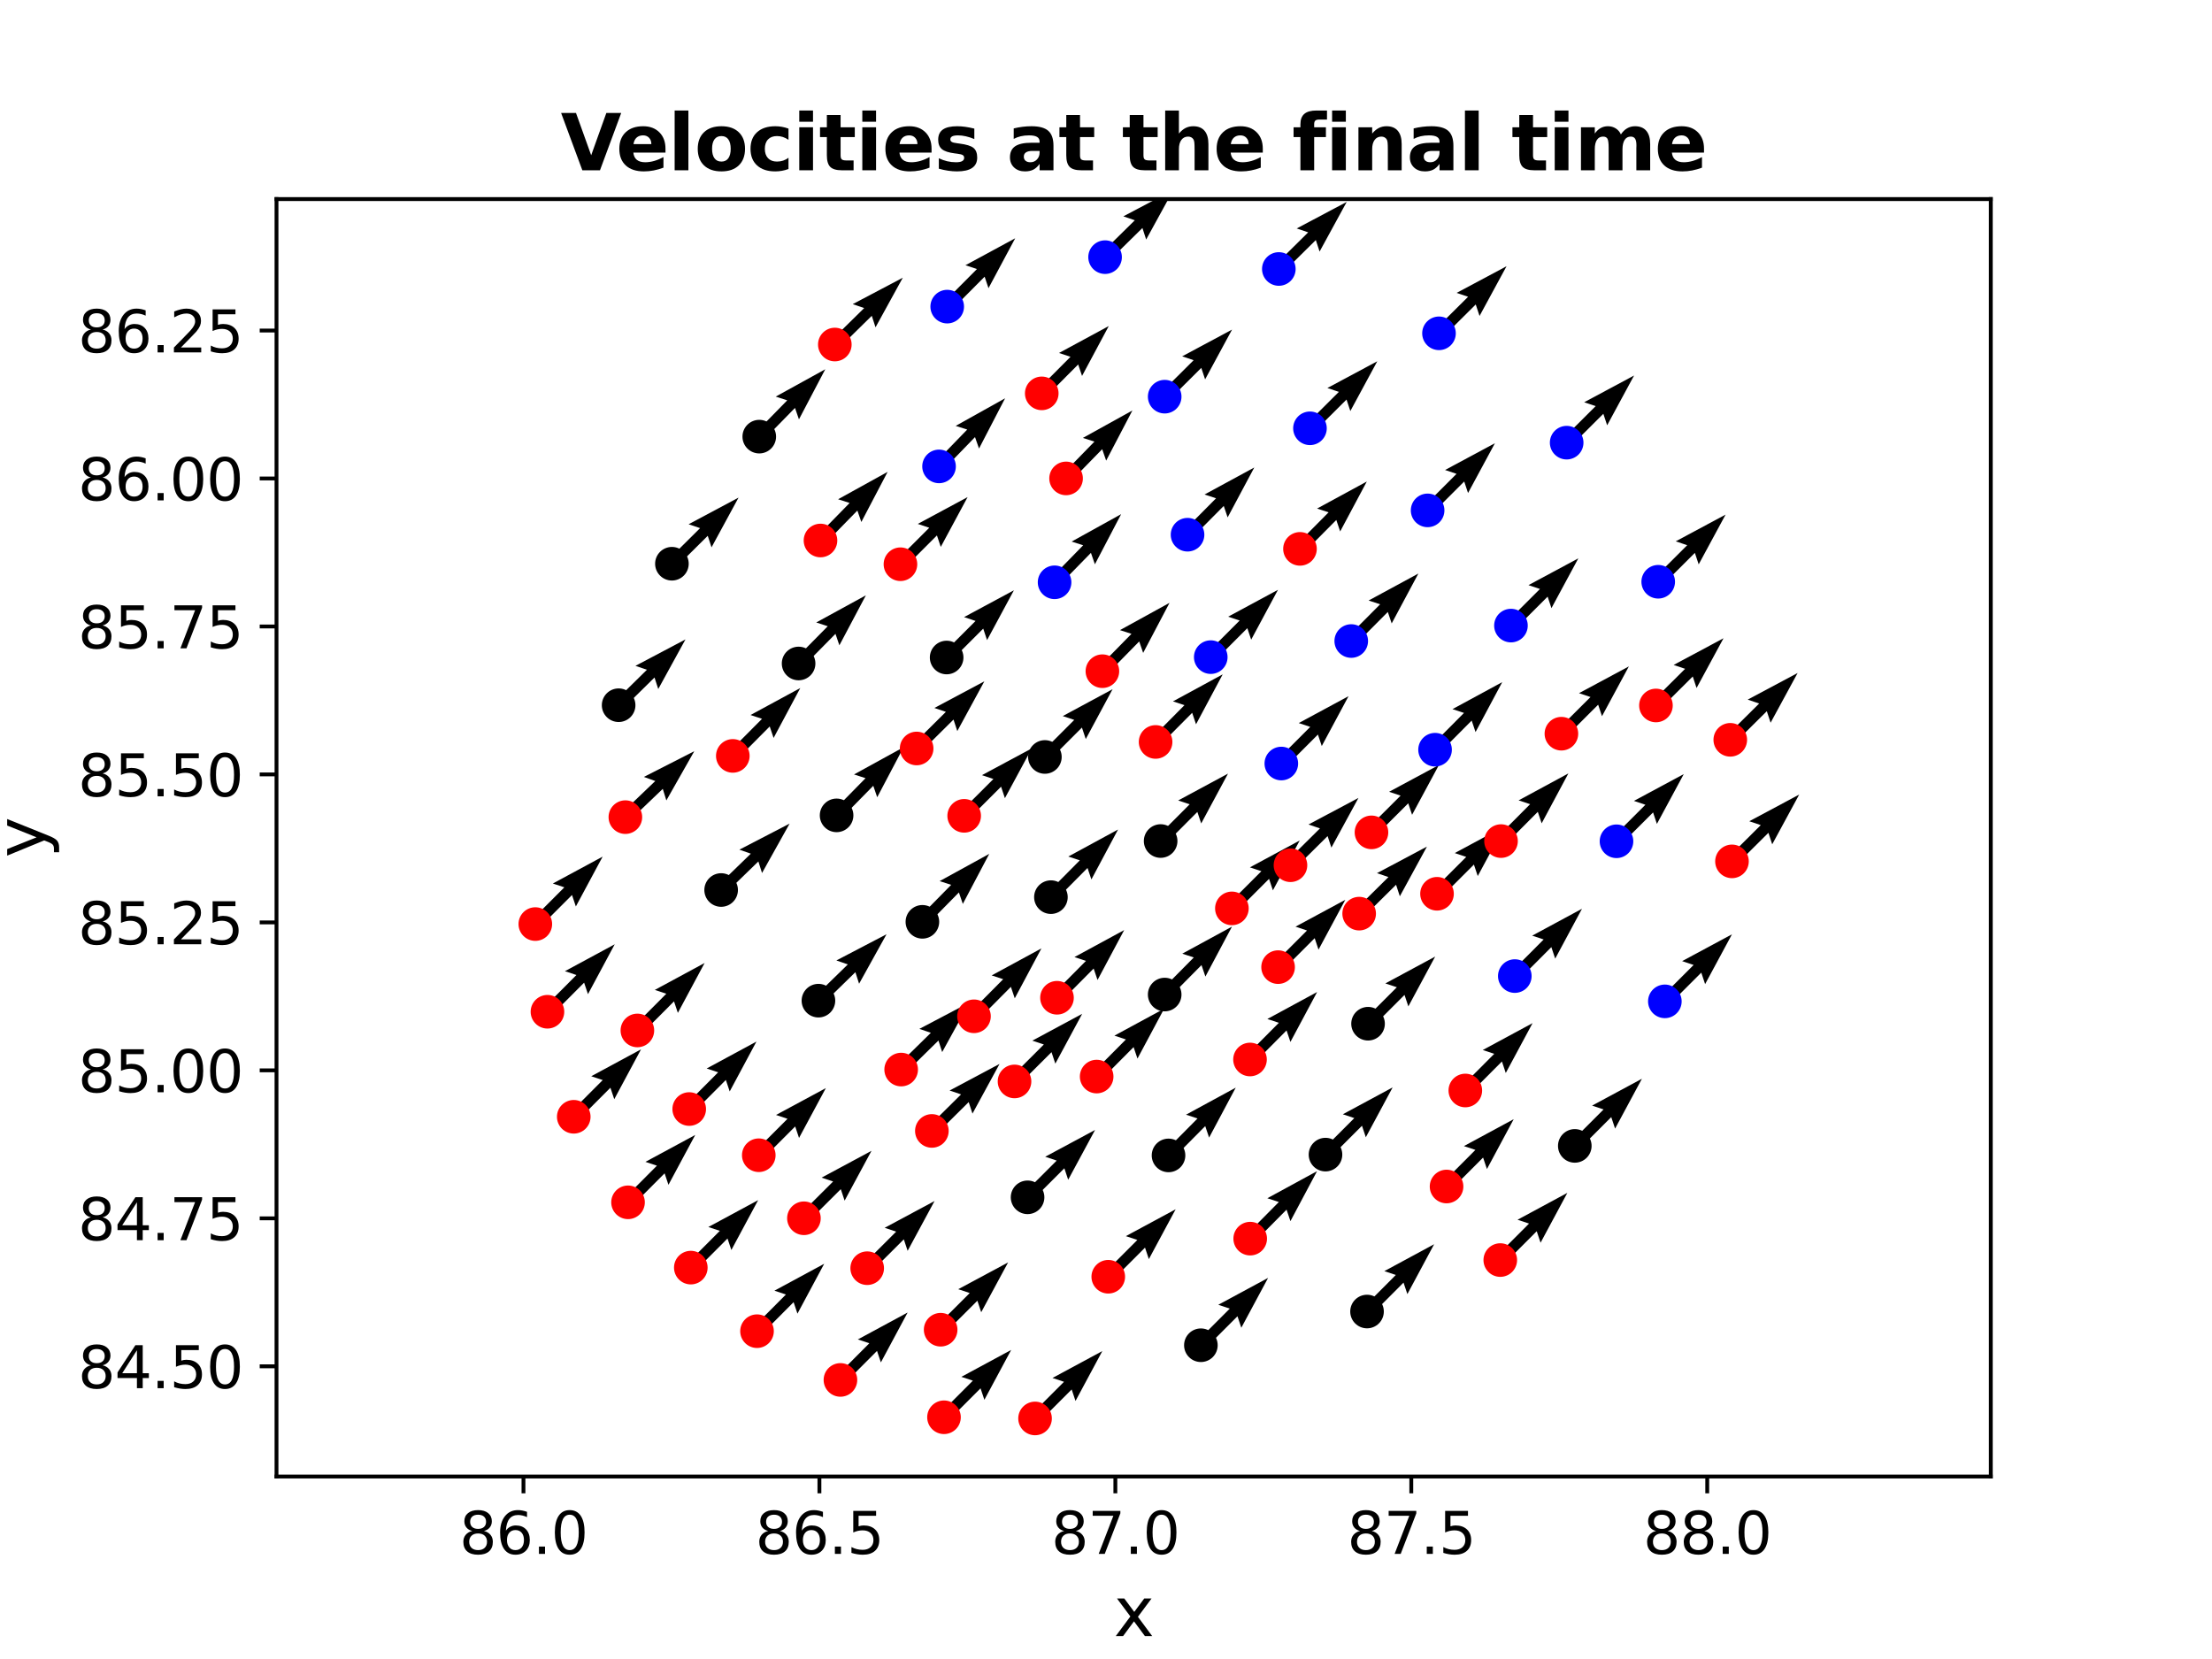 <?xml version="1.0" encoding="utf-8" standalone="no"?>
<!DOCTYPE svg PUBLIC "-//W3C//DTD SVG 1.1//EN"
  "http://www.w3.org/Graphics/SVG/1.1/DTD/svg11.dtd">
<svg xmlns:xlink="http://www.w3.org/1999/xlink" width="460.8pt" height="345.6pt" viewBox="0 0 460.8 345.6" xmlns="http://www.w3.org/2000/svg" version="1.1">
 <defs>
  <style type="text/css">*{stroke-linejoin: round; stroke-linecap: butt}</style>
 </defs>
 <g id="figure_1">
  <g id="patch_1">
   <path d="M 0 345.6 
L 460.8 345.6 
L 460.8 0 
L 0 0 
z
" style="fill: #ffffff"/>
  </g>
  <g id="axes_1">
   <g id="patch_2">
    <path d="M 57.6 307.584 
L 414.72 307.584 
L 414.72 41.472 
L 57.6 41.472 
z
" style="fill: #ffffff"/>
   </g>
   <g id="Quiver_1">
    <path d="M 218.881 120.516 
L 225.645 113.59 
L 223.24 112.82 
L 233.555 107.107 
L 228.088 117.554 
L 227.261 115.168 
L 220.497 122.094 
L 218.881 120.516 
" clip-path="url(#p1261e268d5)"/>
    <path d="M 265.609 55.231 
L 272.522 48.402 
L 270.131 47.589 
L 280.546 42.062 
L 274.894 52.409 
L 274.11 50.008 
L 267.197 56.838 
L 265.609 55.231 
" clip-path="url(#p1261e268d5)"/>
    <path d="M 298.973 68.635 
L 305.834 61.822 
L 303.441 61.015 
L 313.841 55.461 
L 308.215 65.823 
L 307.425 63.424 
L 300.565 70.237 
L 298.973 68.635 
" clip-path="url(#p1261e268d5)"/>
    <path d="M 314.763 202.536 
L 321.576 195.71 
L 319.18 194.913 
L 329.556 189.314 
L 323.976 199.7 
L 323.175 197.305 
L 316.362 204.131 
L 314.763 202.536 
" clip-path="url(#p1261e268d5)"/>
    <path d="M 280.689 132.743 
L 287.506 125.888 
L 285.109 125.096 
L 295.475 119.478 
L 289.913 129.874 
L 289.108 127.481 
L 282.29 134.335 
L 280.689 132.743 
" clip-path="url(#p1261e268d5)"/>
    <path d="M 241.83 81.833 
L 248.658 75.035 
L 246.265 74.231 
L 256.658 68.664 
L 251.045 79.033 
L 250.252 76.635 
L 243.423 83.434 
L 241.83 81.833 
" clip-path="url(#p1261e268d5)"/>
    <path d="M 335.948 174.456 
L 342.77 167.643 
L 340.375 166.843 
L 350.759 161.259 
L 345.163 171.637 
L 344.366 169.241 
L 337.544 176.054 
L 335.948 174.456 
" clip-path="url(#p1261e268d5)"/>
    <path d="M 194.809 96.374 
L 201.491 89.483 
L 199.083 88.722 
L 209.377 82.973 
L 203.948 93.439 
L 203.112 91.056 
L 196.431 97.946 
L 194.809 96.374 
" clip-path="url(#p1261e268d5)"/>
    <path d="M 344.639 120.39 
L 351.479 113.574 
L 349.084 112.771 
L 359.475 107.199 
L 353.867 117.571 
L 353.073 115.174 
L 346.233 121.99 
L 344.639 120.39 
" clip-path="url(#p1261e268d5)"/>
    <path d="M 346.021 207.802 
L 352.814 201.017 
L 350.418 200.217 
L 360.802 194.632 
L 355.207 205.011 
L 354.41 202.615 
L 347.618 209.4 
L 346.021 207.802 
" clip-path="url(#p1261e268d5)"/>
    <path d="M 296.601 105.523 
L 303.428 98.709 
L 301.033 97.908 
L 311.42 92.328 
L 305.82 102.704 
L 305.024 100.307 
L 298.197 107.121 
L 296.601 105.523 
" clip-path="url(#p1261e268d5)"/>
    <path d="M 251.424 136.094 
L 258.244 129.264 
L 255.847 128.467 
L 266.224 122.869 
L 260.642 133.254 
L 259.842 130.859 
L 253.022 137.69 
L 251.424 136.094 
" clip-path="url(#p1261e268d5)"/>
    <path d="M 313.961 129.522 
L 320.804 122.693 
L 318.409 121.892 
L 328.795 116.313 
L 323.195 126.688 
L 322.399 124.292 
L 315.556 131.121 
L 313.961 129.522 
" clip-path="url(#p1261e268d5)"/>
    <path d="M 229.417 52.763 
L 236.404 45.886 
L 234.015 45.068 
L 244.441 39.562 
L 238.768 49.898 
L 237.989 47.496 
L 231.001 54.373 
L 229.417 52.763 
" clip-path="url(#p1261e268d5)"/>
    <path d="M 266.123 158.261 
L 272.947 151.422 
L 270.551 150.626 
L 280.926 145.026 
L 275.347 155.413 
L 274.546 153.018 
L 267.722 159.856 
L 266.123 158.261 
" clip-path="url(#p1261e268d5)"/>
    <path d="M 272.092 88.425 
L 278.913 81.632 
L 276.519 80.829 
L 286.912 75.261 
L 281.3 85.63 
L 280.507 83.233 
L 273.686 90.025 
L 272.092 88.425 
" clip-path="url(#p1261e268d5)"/>
    <path d="M 246.584 110.595 
L 253.328 103.803 
L 250.93 103.013 
L 261.291 97.386 
L 255.738 107.787 
L 254.931 105.395 
L 248.187 112.186 
L 246.584 110.595 
" clip-path="url(#p1261e268d5)"/>
    <path d="M 196.521 63.078 
L 203.516 56.046 
L 201.118 55.254 
L 211.485 49.637 
L 205.922 60.033 
L 205.117 57.639 
L 198.122 64.671 
L 196.521 63.078 
" clip-path="url(#p1261e268d5)"/>
    <path d="M 298.149 155.382 
L 304.976 148.514 
L 302.578 147.723 
L 312.942 142.102 
L 307.383 152.5 
L 306.577 150.107 
L 299.75 156.974 
L 298.149 155.382 
" clip-path="url(#p1261e268d5)"/>
    <path d="M 325.568 91.415 
L 332.411 84.598 
L 330.017 83.795 
L 340.409 78.226 
L 334.799 88.596 
L 334.005 86.199 
L 327.162 93.015 
L 325.568 91.415 
" clip-path="url(#p1261e268d5)"/>
    <path d="M 255.826 188.435 
L 262.771 181.484 
L 260.375 180.686 
L 270.754 175.092 
L 265.169 185.475 
L 264.369 183.08 
L 257.424 190.032 
L 255.826 188.435 
" clip-path="url(#p1261e268d5)"/>
    <path d="M 174.278 286.668 
L 181.1 279.824 
L 178.703 279.029 
L 189.075 273.422 
L 183.502 283.812 
L 182.699 281.418 
L 175.878 288.262 
L 174.278 286.668 
" clip-path="url(#p1261e268d5)"/>
    <path d="M 311.891 174.417 
L 318.752 167.524 
L 316.354 166.731 
L 326.722 161.117 
L 321.157 171.511 
L 320.353 169.117 
L 313.491 176.011 
L 311.891 174.417 
" clip-path="url(#p1261e268d5)"/>
    <path d="M 344.167 146.163 
L 351.04 139.326 
L 348.647 138.521 
L 359.042 132.958 
L 353.425 143.325 
L 352.633 140.927 
L 345.76 147.764 
L 344.167 146.163 
" clip-path="url(#p1261e268d5)"/>
    <path d="M 113.244 209.969 
L 120.083 203.112 
L 117.686 202.316 
L 128.059 196.712 
L 122.484 207.101 
L 121.682 204.706 
L 114.843 211.564 
L 113.244 209.969 
" clip-path="url(#p1261e268d5)"/>
    <path d="M 186.937 222.004 
L 193.913 215.153 
L 191.525 214.333 
L 201.956 208.836 
L 196.273 219.167 
L 195.496 216.764 
L 188.52 223.616 
L 186.937 222.004 
" clip-path="url(#p1261e268d5)"/>
    <path d="M 195.852 294.446 
L 202.665 287.616 
L 200.268 286.821 
L 210.643 281.218 
L 205.065 291.606 
L 204.264 289.212 
L 197.451 296.041 
L 195.852 294.446 
" clip-path="url(#p1261e268d5)"/>
    <path d="M 282.344 189.524 
L 289.238 182.706 
L 286.847 181.894 
L 297.258 176.361 
L 291.612 186.712 
L 290.826 184.312 
L 283.932 191.13 
L 282.344 189.524 
" clip-path="url(#p1261e268d5)"/>
    <path d="M 270.008 113.544 
L 276.772 106.729 
L 274.373 105.939 
L 284.733 100.31 
L 279.182 110.712 
L 278.375 108.32 
L 271.612 115.135 
L 270.008 113.544 
" clip-path="url(#p1261e268d5)"/>
    <path d="M 259.6 219.917 
L 266.411 213.067 
L 264.013 212.275 
L 274.378 206.656 
L 268.818 217.053 
L 268.012 214.659 
L 261.201 221.51 
L 259.6 219.917 
" clip-path="url(#p1261e268d5)"/>
    <path d="M 173.118 70.966 
L 180.026 64.176 
L 177.637 63.357 
L 188.066 57.857 
L 182.387 68.19 
L 181.609 65.787 
L 174.701 72.577 
L 173.118 70.966 
" clip-path="url(#p1261e268d5)"/>
    <path d="M 131.978 213.863 
L 138.809 207.01 
L 136.412 206.216 
L 146.783 200.609 
L 141.211 210.999 
L 140.408 208.605 
L 133.578 215.458 
L 131.978 213.863 
" clip-path="url(#p1261e268d5)"/>
    <path d="M 157.268 239.858 
L 164.055 233.065 
L 161.659 232.267 
L 172.037 226.672 
L 166.453 237.056 
L 165.653 234.661 
L 158.866 241.455 
L 157.268 239.858 
" clip-path="url(#p1261e268d5)"/>
    <path d="M 193.331 234.791 
L 200.208 227.982 
L 197.817 227.171 
L 208.225 221.633 
L 202.584 231.986 
L 201.797 229.586 
L 194.92 236.396 
L 193.331 234.791 
" clip-path="url(#p1261e268d5)"/>
    <path d="M 129.496 169.408 
L 136.508 162.699 
L 134.13 161.848 
L 144.632 156.489 
L 138.814 166.744 
L 138.069 164.331 
L 131.057 171.04 
L 129.496 169.408 
" clip-path="url(#p1261e268d5)"/>
    <path d="M 216.215 81.149 
L 223.005 74.327 
L 220.608 73.534 
L 230.976 67.921 
L 225.41 78.315 
L 224.606 75.921 
L 217.816 82.742 
L 216.215 81.149 
" clip-path="url(#p1261e268d5)"/>
    <path d="M 265.451 200.673 
L 272.273 193.839 
L 269.877 193.042 
L 280.253 187.444 
L 274.672 197.83 
L 273.872 195.435 
L 267.049 202.269 
L 265.451 200.673 
" clip-path="url(#p1261e268d5)"/>
    <path d="M 268.034 179.442 
L 274.975 172.569 
L 272.583 171.758 
L 282.992 166.219 
L 277.351 176.573 
L 276.564 174.173 
L 269.623 181.047 
L 268.034 179.442 
" clip-path="url(#p1261e268d5)"/>
    <path d="M 110.718 191.703 
L 117.561 184.848 
L 115.164 184.051 
L 125.54 178.452 
L 119.96 188.838 
L 119.159 186.443 
L 112.316 193.299 
L 110.718 191.703 
" clip-path="url(#p1261e268d5)"/>
    <path d="M 142.776 230.236 
L 149.608 223.38 
L 147.211 222.585 
L 157.582 216.977 
L 152.011 227.368 
L 151.208 224.974 
L 144.376 231.83 
L 142.776 230.236 
" clip-path="url(#p1261e268d5)"/>
    <path d="M 324.472 152.044 
L 331.331 145.201 
L 328.936 144.4 
L 339.324 138.822 
L 333.722 149.196 
L 332.926 146.8 
L 326.067 153.643 
L 324.472 152.044 
" clip-path="url(#p1261e268d5)"/>
    <path d="M 210.545 224.484 
L 217.451 217.584 
L 215.056 216.785 
L 225.439 211.199 
L 219.845 221.578 
L 219.048 219.182 
L 212.141 226.082 
L 210.545 224.484 
" clip-path="url(#p1261e268d5)"/>
    <path d="M 195.156 276.206 
L 202.013 269.364 
L 199.618 268.563 
L 210.005 262.985 
L 204.404 273.36 
L 203.608 270.963 
L 196.751 277.805 
L 195.156 276.206 
" clip-path="url(#p1261e268d5)"/>
    <path d="M 179.856 263.389 
L 186.687 256.575 
L 184.292 255.773 
L 194.681 250.197 
L 189.077 260.571 
L 188.282 258.174 
L 181.451 264.988 
L 179.856 263.389 
" clip-path="url(#p1261e268d5)"/>
    <path d="M 170.116 111.808 
L 176.993 104.775 
L 174.589 104.004 
L 184.907 98.298 
L 179.433 108.741 
L 178.608 106.355 
L 171.731 113.387 
L 170.116 111.808 
" clip-path="url(#p1261e268d5)"/>
    <path d="M 304.453 226.372 
L 311.28 219.534 
L 308.884 218.737 
L 319.26 213.139 
L 313.679 223.524 
L 312.879 221.129 
L 306.052 227.968 
L 304.453 226.372 
" clip-path="url(#p1261e268d5)"/>
    <path d="M 143.109 263.269 
L 149.955 256.408 
L 147.559 255.612 
L 157.934 250.011 
L 152.355 260.398 
L 151.554 258.004 
L 144.707 264.864 
L 143.109 263.269 
" clip-path="url(#p1261e268d5)"/>
    <path d="M 118.725 231.849 
L 125.56 224.996 
L 123.164 224.2 
L 133.538 218.597 
L 127.961 228.985 
L 127.159 226.591 
L 120.324 233.444 
L 118.725 231.849 
" clip-path="url(#p1261e268d5)"/>
    <path d="M 311.736 261.696 
L 318.528 254.891 
L 316.132 254.095 
L 326.507 248.495 
L 320.928 258.881 
L 320.127 256.486 
L 313.335 263.292 
L 311.736 261.696 
" clip-path="url(#p1261e268d5)"/>
    <path d="M 219.389 207.056 
L 226.225 200.169 
L 223.827 199.379 
L 234.187 193.751 
L 228.636 204.153 
L 227.828 201.76 
L 220.992 208.647 
L 219.389 207.056 
" clip-path="url(#p1261e268d5)"/>
    <path d="M 156.901 276.514 
L 163.722 269.668 
L 161.325 268.874 
L 171.696 263.266 
L 166.125 273.657 
L 165.322 271.263 
L 158.501 278.108 
L 156.901 276.514 
" clip-path="url(#p1261e268d5)"/>
    <path d="M 360.007 178.639 
L 366.8 171.886 
L 364.407 171.08 
L 374.805 165.521 
L 369.184 175.886 
L 368.393 173.488 
L 361.599 180.241 
L 360.007 178.639 
" clip-path="url(#p1261e268d5)"/>
    <path d="M 151.857 156.672 
L 158.746 149.742 
L 156.348 148.95 
L 166.712 143.33 
L 161.154 153.727 
L 160.348 151.334 
L 153.459 158.264 
L 151.857 156.672 
" clip-path="url(#p1261e268d5)"/>
    <path d="M 300.546 246.374 
L 307.354 239.546 
L 304.958 238.751 
L 315.331 233.146 
L 309.756 243.535 
L 308.954 241.141 
L 302.145 247.969 
L 300.546 246.374 
" clip-path="url(#p1261e268d5)"/>
    <path d="M 214.822 294.69 
L 221.65 287.852 
L 219.254 287.055 
L 229.631 281.458 
L 224.049 291.843 
L 223.248 289.448 
L 216.42 296.286 
L 214.822 294.69 
" clip-path="url(#p1261e268d5)"/>
    <path d="M 359.652 153.315 
L 366.468 146.553 
L 364.075 145.745 
L 374.478 140.196 
L 368.848 150.555 
L 368.059 148.156 
L 361.243 154.919 
L 359.652 153.315 
" clip-path="url(#p1261e268d5)"/>
    <path d="M 202.099 210.917 
L 208.983 203.985 
L 206.585 203.195 
L 216.947 197.569 
L 211.393 207.969 
L 210.586 205.577 
L 203.702 212.509 
L 202.099 210.917 
" clip-path="url(#p1261e268d5)"/>
    <path d="M 239.931 153.764 
L 246.746 146.899 
L 244.348 146.109 
L 254.709 140.482 
L 249.156 150.883 
L 248.349 148.491 
L 241.534 155.355 
L 239.931 153.764 
" clip-path="url(#p1261e268d5)"/>
    <path d="M 259.637 257.236 
L 266.407 250.402 
L 264.008 249.614 
L 274.362 243.976 
L 268.821 254.383 
L 268.012 251.991 
L 261.241 258.826 
L 259.637 257.236 
" clip-path="url(#p1261e268d5)"/>
    <path d="M 166.675 252.989 
L 173.557 246.12 
L 171.162 245.319 
L 181.548 239.739 
L 175.949 250.115 
L 175.152 247.719 
L 168.271 254.588 
L 166.675 252.989 
" clip-path="url(#p1261e268d5)"/>
    <path d="M 227.653 223.472 
L 234.549 216.537 
L 232.151 215.745 
L 242.516 210.125 
L 236.956 220.522 
L 236.15 218.129 
L 229.254 225.065 
L 227.653 223.472 
" clip-path="url(#p1261e268d5)"/>
    <path d="M 284.905 172.598 
L 291.768 165.743 
L 289.373 164.943 
L 299.757 159.359 
L 294.161 169.737 
L 293.364 167.341 
L 286.501 174.196 
L 284.905 172.598 
" clip-path="url(#p1261e268d5)"/>
    <path d="M 186.781 116.741 
L 193.584 109.94 
L 191.188 109.142 
L 201.57 103.553 
L 195.979 113.933 
L 195.181 111.538 
L 188.378 118.339 
L 186.781 116.741 
" clip-path="url(#p1261e268d5)"/>
    <path d="M 190.158 155.12 
L 197.044 148.292 
L 194.652 147.483 
L 205.057 141.937 
L 199.423 152.295 
L 198.635 149.896 
L 191.748 156.724 
L 190.158 155.12 
" clip-path="url(#p1261e268d5)"/>
    <path d="M 200.058 169.154 
L 206.949 162.28 
L 204.555 161.478 
L 214.943 155.901 
L 209.34 166.275 
L 208.544 163.879 
L 201.653 170.753 
L 200.058 169.154 
" clip-path="url(#p1261e268d5)"/>
    <path d="M 298.559 185.391 
L 305.447 178.507 
L 303.051 177.708 
L 313.434 172.121 
L 307.841 182.5 
L 307.043 180.105 
L 300.156 186.989 
L 298.559 185.391 
" clip-path="url(#p1261e268d5)"/>
    <path d="M 130.031 249.668 
L 136.851 242.83 
L 134.454 242.035 
L 144.828 236.432 
L 139.251 246.82 
L 138.45 244.425 
L 131.63 251.263 
L 130.031 249.668 
" clip-path="url(#p1261e268d5)"/>
    <path d="M 228.844 139.03 
L 235.707 132.041 
L 233.305 131.265 
L 243.634 125.581 
L 238.139 136.012 
L 237.319 133.624 
L 230.456 140.613 
L 228.844 139.03 
" clip-path="url(#p1261e268d5)"/>
    <path d="M 221.276 98.874 
L 227.991 91.994 
L 225.586 91.225 
L 235.899 85.51 
L 230.434 95.958 
L 229.607 93.572 
L 222.892 100.451 
L 221.276 98.874 
" clip-path="url(#p1261e268d5)"/>
    <path d="M 230.073 265.171 
L 236.929 258.306 
L 234.533 257.509 
L 244.911 251.913 
L 239.327 262.297 
L 238.527 259.902 
L 231.671 266.767 
L 230.073 265.171 
" clip-path="url(#p1261e268d5)"/>
    <path d="M 216.871 156.89 
L 223.787 149.968 
L 221.391 149.17 
L 231.769 143.576 
L 226.185 153.959 
L 225.385 151.564 
L 218.469 158.487 
L 216.871 156.89 
" clip-path="url(#p1261e268d5)"/>
    <path d="M 249.367 279.44 
L 256.189 272.604 
L 253.793 271.808 
L 264.168 266.207 
L 258.589 276.594 
L 257.788 274.199 
L 250.965 281.035 
L 249.367 279.44 
" clip-path="url(#p1261e268d5)"/>
    <path d="M 165.559 137.423 
L 172.437 130.455 
L 170.037 129.672 
L 180.381 124.014 
L 174.859 134.432 
L 174.045 132.041 
L 167.167 139.01 
L 165.559 137.423 
" clip-path="url(#p1261e268d5)"/>
    <path d="M 275.325 239.729 
L 282.128 232.919 
L 279.732 232.122 
L 290.111 226.528 
L 284.525 236.911 
L 283.726 234.516 
L 276.922 241.325 
L 275.325 239.729 
" clip-path="url(#p1261e268d5)"/>
    <path d="M 169.706 207.648 
L 176.617 200.907 
L 174.232 200.079 
L 184.682 194.619 
L 178.963 204.93 
L 178.194 202.524 
L 171.283 209.265 
L 169.706 207.648 
" clip-path="url(#p1261e268d5)"/>
    <path d="M 284.191 212.461 
L 290.989 205.661 
L 288.593 204.863 
L 298.973 199.271 
L 293.385 209.653 
L 292.586 207.258 
L 285.788 214.058 
L 284.191 212.461 
" clip-path="url(#p1261e268d5)"/>
    <path d="M 327.26 237.913 
L 334.056 231.114 
L 331.661 230.316 
L 342.041 224.725 
L 336.453 235.107 
L 335.654 232.711 
L 328.858 239.51 
L 327.26 237.913 
" clip-path="url(#p1261e268d5)"/>
    <path d="M 191.346 191.241 
L 198.146 184.329 
L 195.744 183.55 
L 206.079 177.876 
L 200.574 188.302 
L 199.756 185.913 
L 192.956 192.825 
L 191.346 191.241 
" clip-path="url(#p1261e268d5)"/>
    <path d="M 173.472 169.066 
L 180.308 162.109 
L 177.905 161.331 
L 188.237 155.651 
L 182.738 166.08 
L 181.919 163.692 
L 175.083 170.649 
L 173.472 169.066 
" clip-path="url(#p1261e268d5)"/>
    <path d="M 283.977 272.419 
L 290.78 265.595 
L 288.383 264.8 
L 298.756 259.195 
L 293.182 269.584 
L 292.379 267.19 
L 285.577 274.013 
L 283.977 272.419 
" clip-path="url(#p1261e268d5)"/>
    <path d="M 149.441 184.595 
L 156.411 177.834 
L 154.027 176.999 
L 164.493 171.569 
L 158.745 181.863 
L 157.983 179.456 
L 151.013 186.216 
L 149.441 184.595 
" clip-path="url(#p1261e268d5)"/>
    <path d="M 139.176 116.635 
L 145.843 110.018 
L 143.451 109.21 
L 153.853 103.659 
L 148.224 114.019 
L 147.435 111.621 
L 140.767 118.238 
L 139.176 116.635 
" clip-path="url(#p1261e268d5)"/>
    <path d="M 218.124 186.096 
L 224.947 179.222 
L 222.549 178.432 
L 232.909 172.804 
L 227.357 183.206 
L 226.55 180.813 
L 219.726 187.687 
L 218.124 186.096 
" clip-path="url(#p1261e268d5)"/>
    <path d="M 240.984 174.405 
L 247.835 167.548 
L 245.439 166.75 
L 255.818 161.156 
L 250.232 171.54 
L 249.433 169.144 
L 242.581 176.001 
L 240.984 174.405 
" clip-path="url(#p1261e268d5)"/>
    <path d="M 128.08 146.104 
L 134.763 139.525 
L 132.374 138.708 
L 142.799 133.2 
L 137.127 143.537 
L 136.348 141.135 
L 129.664 147.714 
L 128.08 146.104 
" clip-path="url(#p1261e268d5)"/>
    <path d="M 241.822 206.389 
L 248.691 199.455 
L 246.292 198.667 
L 256.646 193.028 
L 251.106 203.436 
L 250.296 201.044 
L 243.427 207.978 
L 241.822 206.389 
" clip-path="url(#p1261e268d5)"/>
    <path d="M 213.265 248.625 
L 220.13 241.772 
L 217.735 240.972 
L 228.121 235.391 
L 222.522 245.767 
L 221.726 243.371 
L 214.861 250.224 
L 213.265 248.625 
" clip-path="url(#p1261e268d5)"/>
    <path d="M 242.624 239.899 
L 249.467 232.999 
L 247.068 232.21 
L 257.426 226.577 
L 251.879 236.981 
L 251.071 234.589 
L 244.227 241.49 
L 242.624 239.899 
" clip-path="url(#p1261e268d5)"/>
    <path d="M 196.404 136.172 
L 203.228 129.355 
L 200.832 128.555 
L 211.215 122.969 
L 205.622 133.348 
L 204.824 130.952 
L 198.001 137.77 
L 196.404 136.172 
" clip-path="url(#p1261e268d5)"/>
    <path d="M 157.362 90.169 
L 163.998 83.395 
L 161.595 82.621 
L 171.918 76.925 
L 166.435 87.363 
L 165.612 84.976 
L 158.976 91.749 
L 157.362 90.169 
" clip-path="url(#p1261e268d5)"/>
   </g>
   <g id="matplotlib.axis_1">
    <g id="xtick_1">
     <g id="line2d_1">
      <defs>
       <path id="m2c0823d96e" d="M 0 0 
L 0 3.5 
" style="stroke: #000000; stroke-width: 0.8"/>
      </defs>
      <g>
       <use xlink:href="#m2c0823d96e" x="109.049" y="307.584" style="stroke: #000000; stroke-width: 0.8"/>
      </g>
     </g>
     <g id="text_1">
      <!-- 86.0 -->
      <g transform="translate(95.69 323.702) scale(0.12 -0.12)">
       <defs>
        <path id="DejaVuSans-38" d="M 2034 2216 
Q 1584 2216 1326 1975 
Q 1069 1734 1069 1313 
Q 1069 891 1326 650 
Q 1584 409 2034 409 
Q 2484 409 2743 651 
Q 3003 894 3003 1313 
Q 3003 1734 2745 1975 
Q 2488 2216 2034 2216 
z
M 1403 2484 
Q 997 2584 770 2862 
Q 544 3141 544 3541 
Q 544 4100 942 4425 
Q 1341 4750 2034 4750 
Q 2731 4750 3128 4425 
Q 3525 4100 3525 3541 
Q 3525 3141 3298 2862 
Q 3072 2584 2669 2484 
Q 3125 2378 3379 2068 
Q 3634 1759 3634 1313 
Q 3634 634 3220 271 
Q 2806 -91 2034 -91 
Q 1263 -91 848 271 
Q 434 634 434 1313 
Q 434 1759 690 2068 
Q 947 2378 1403 2484 
z
M 1172 3481 
Q 1172 3119 1398 2916 
Q 1625 2713 2034 2713 
Q 2441 2713 2670 2916 
Q 2900 3119 2900 3481 
Q 2900 3844 2670 4047 
Q 2441 4250 2034 4250 
Q 1625 4250 1398 4047 
Q 1172 3844 1172 3481 
z
" transform="scale(0.016)"/>
        <path id="DejaVuSans-36" d="M 2113 2584 
Q 1688 2584 1439 2293 
Q 1191 2003 1191 1497 
Q 1191 994 1439 701 
Q 1688 409 2113 409 
Q 2538 409 2786 701 
Q 3034 994 3034 1497 
Q 3034 2003 2786 2293 
Q 2538 2584 2113 2584 
z
M 3366 4563 
L 3366 3988 
Q 3128 4100 2886 4159 
Q 2644 4219 2406 4219 
Q 1781 4219 1451 3797 
Q 1122 3375 1075 2522 
Q 1259 2794 1537 2939 
Q 1816 3084 2150 3084 
Q 2853 3084 3261 2657 
Q 3669 2231 3669 1497 
Q 3669 778 3244 343 
Q 2819 -91 2113 -91 
Q 1303 -91 875 529 
Q 447 1150 447 2328 
Q 447 3434 972 4092 
Q 1497 4750 2381 4750 
Q 2619 4750 2861 4703 
Q 3103 4656 3366 4563 
z
" transform="scale(0.016)"/>
        <path id="DejaVuSans-2e" d="M 684 794 
L 1344 794 
L 1344 0 
L 684 0 
L 684 794 
z
" transform="scale(0.016)"/>
        <path id="DejaVuSans-30" d="M 2034 4250 
Q 1547 4250 1301 3770 
Q 1056 3291 1056 2328 
Q 1056 1369 1301 889 
Q 1547 409 2034 409 
Q 2525 409 2770 889 
Q 3016 1369 3016 2328 
Q 3016 3291 2770 3770 
Q 2525 4250 2034 4250 
z
M 2034 4750 
Q 2819 4750 3233 4129 
Q 3647 3509 3647 2328 
Q 3647 1150 3233 529 
Q 2819 -91 2034 -91 
Q 1250 -91 836 529 
Q 422 1150 422 2328 
Q 422 3509 836 4129 
Q 1250 4750 2034 4750 
z
" transform="scale(0.016)"/>
       </defs>
       <use xlink:href="#DejaVuSans-38"/>
       <use xlink:href="#DejaVuSans-36" transform="translate(63.623 0)"/>
       <use xlink:href="#DejaVuSans-2e" transform="translate(127.246 0)"/>
       <use xlink:href="#DejaVuSans-30" transform="translate(159.033 0)"/>
      </g>
     </g>
    </g>
    <g id="xtick_2">
     <g id="line2d_2">
      <g>
       <use xlink:href="#m2c0823d96e" x="170.699" y="307.584" style="stroke: #000000; stroke-width: 0.8"/>
      </g>
     </g>
     <g id="text_2">
      <!-- 86.5 -->
      <g transform="translate(157.339 323.702) scale(0.12 -0.12)">
       <defs>
        <path id="DejaVuSans-35" d="M 691 4666 
L 3169 4666 
L 3169 4134 
L 1269 4134 
L 1269 2991 
Q 1406 3038 1543 3061 
Q 1681 3084 1819 3084 
Q 2600 3084 3056 2656 
Q 3513 2228 3513 1497 
Q 3513 744 3044 326 
Q 2575 -91 1722 -91 
Q 1428 -91 1123 -41 
Q 819 9 494 109 
L 494 744 
Q 775 591 1075 516 
Q 1375 441 1709 441 
Q 2250 441 2565 725 
Q 2881 1009 2881 1497 
Q 2881 1984 2565 2268 
Q 2250 2553 1709 2553 
Q 1456 2553 1204 2497 
Q 953 2441 691 2322 
L 691 4666 
z
" transform="scale(0.016)"/>
       </defs>
       <use xlink:href="#DejaVuSans-38"/>
       <use xlink:href="#DejaVuSans-36" transform="translate(63.623 0)"/>
       <use xlink:href="#DejaVuSans-2e" transform="translate(127.246 0)"/>
       <use xlink:href="#DejaVuSans-35" transform="translate(159.033 0)"/>
      </g>
     </g>
    </g>
    <g id="xtick_3">
     <g id="line2d_3">
      <g>
       <use xlink:href="#m2c0823d96e" x="232.348" y="307.584" style="stroke: #000000; stroke-width: 0.8"/>
      </g>
     </g>
     <g id="text_3">
      <!-- 87.0 -->
      <g transform="translate(218.989 323.702) scale(0.12 -0.12)">
       <defs>
        <path id="DejaVuSans-37" d="M 525 4666 
L 3525 4666 
L 3525 4397 
L 1831 0 
L 1172 0 
L 2766 4134 
L 525 4134 
L 525 4666 
z
" transform="scale(0.016)"/>
       </defs>
       <use xlink:href="#DejaVuSans-38"/>
       <use xlink:href="#DejaVuSans-37" transform="translate(63.623 0)"/>
       <use xlink:href="#DejaVuSans-2e" transform="translate(127.246 0)"/>
       <use xlink:href="#DejaVuSans-30" transform="translate(159.033 0)"/>
      </g>
     </g>
    </g>
    <g id="xtick_4">
     <g id="line2d_4">
      <g>
       <use xlink:href="#m2c0823d96e" x="293.998" y="307.584" style="stroke: #000000; stroke-width: 0.8"/>
      </g>
     </g>
     <g id="text_4">
      <!-- 87.5 -->
      <g transform="translate(280.638 323.702) scale(0.12 -0.12)">
       <use xlink:href="#DejaVuSans-38"/>
       <use xlink:href="#DejaVuSans-37" transform="translate(63.623 0)"/>
       <use xlink:href="#DejaVuSans-2e" transform="translate(127.246 0)"/>
       <use xlink:href="#DejaVuSans-35" transform="translate(159.033 0)"/>
      </g>
     </g>
    </g>
    <g id="xtick_5">
     <g id="line2d_5">
      <g>
       <use xlink:href="#m2c0823d96e" x="355.647" y="307.584" style="stroke: #000000; stroke-width: 0.8"/>
      </g>
     </g>
     <g id="text_5">
      <!-- 88.0 -->
      <g transform="translate(342.288 323.702) scale(0.12 -0.12)">
       <use xlink:href="#DejaVuSans-38"/>
       <use xlink:href="#DejaVuSans-38" transform="translate(63.623 0)"/>
       <use xlink:href="#DejaVuSans-2e" transform="translate(127.246 0)"/>
       <use xlink:href="#DejaVuSans-30" transform="translate(159.033 0)"/>
      </g>
     </g>
    </g>
    <g id="text_6">
     <!-- x -->
     <g transform="translate(232.017 340.836) scale(0.14 -0.14)">
      <defs>
       <path id="DejaVuSans-78" d="M 3513 3500 
L 2247 1797 
L 3578 0 
L 2900 0 
L 1881 1375 
L 863 0 
L 184 0 
L 1544 1831 
L 300 3500 
L 978 3500 
L 1906 2253 
L 2834 3500 
L 3513 3500 
z
" transform="scale(0.016)"/>
      </defs>
      <use xlink:href="#DejaVuSans-78"/>
     </g>
    </g>
   </g>
   <g id="matplotlib.axis_2">
    <g id="ytick_1">
     <g id="line2d_6">
      <defs>
       <path id="m4d3817e136" d="M 0 0 
L -3.5 0 
" style="stroke: #000000; stroke-width: 0.8"/>
      </defs>
      <g>
       <use xlink:href="#m4d3817e136" x="57.6" y="284.626" style="stroke: #000000; stroke-width: 0.8"/>
      </g>
     </g>
     <g id="text_7">
      <!-- 84.50 -->
      <g transform="translate(16.246 289.185) scale(0.12 -0.12)">
       <defs>
        <path id="DejaVuSans-34" d="M 2419 4116 
L 825 1625 
L 2419 1625 
L 2419 4116 
z
M 2253 4666 
L 3047 4666 
L 3047 1625 
L 3713 1625 
L 3713 1100 
L 3047 1100 
L 3047 0 
L 2419 0 
L 2419 1100 
L 313 1100 
L 313 1709 
L 2253 4666 
z
" transform="scale(0.016)"/>
       </defs>
       <use xlink:href="#DejaVuSans-38"/>
       <use xlink:href="#DejaVuSans-34" transform="translate(63.623 0)"/>
       <use xlink:href="#DejaVuSans-2e" transform="translate(127.246 0)"/>
       <use xlink:href="#DejaVuSans-35" transform="translate(159.033 0)"/>
       <use xlink:href="#DejaVuSans-30" transform="translate(222.656 0)"/>
      </g>
     </g>
    </g>
    <g id="ytick_2">
     <g id="line2d_7">
      <g>
       <use xlink:href="#m4d3817e136" x="57.6" y="253.802" style="stroke: #000000; stroke-width: 0.8"/>
      </g>
     </g>
     <g id="text_8">
      <!-- 84.75 -->
      <g transform="translate(16.246 258.361) scale(0.12 -0.12)">
       <use xlink:href="#DejaVuSans-38"/>
       <use xlink:href="#DejaVuSans-34" transform="translate(63.623 0)"/>
       <use xlink:href="#DejaVuSans-2e" transform="translate(127.246 0)"/>
       <use xlink:href="#DejaVuSans-37" transform="translate(159.033 0)"/>
       <use xlink:href="#DejaVuSans-35" transform="translate(222.656 0)"/>
      </g>
     </g>
    </g>
    <g id="ytick_3">
     <g id="line2d_8">
      <g>
       <use xlink:href="#m4d3817e136" x="57.6" y="222.977" style="stroke: #000000; stroke-width: 0.8"/>
      </g>
     </g>
     <g id="text_9">
      <!-- 85.00 -->
      <g transform="translate(16.246 227.536) scale(0.12 -0.12)">
       <use xlink:href="#DejaVuSans-38"/>
       <use xlink:href="#DejaVuSans-35" transform="translate(63.623 0)"/>
       <use xlink:href="#DejaVuSans-2e" transform="translate(127.246 0)"/>
       <use xlink:href="#DejaVuSans-30" transform="translate(159.033 0)"/>
       <use xlink:href="#DejaVuSans-30" transform="translate(222.656 0)"/>
      </g>
     </g>
    </g>
    <g id="ytick_4">
     <g id="line2d_9">
      <g>
       <use xlink:href="#m4d3817e136" x="57.6" y="192.152" style="stroke: #000000; stroke-width: 0.8"/>
      </g>
     </g>
     <g id="text_10">
      <!-- 85.25 -->
      <g transform="translate(16.246 196.711) scale(0.12 -0.12)">
       <defs>
        <path id="DejaVuSans-32" d="M 1228 531 
L 3431 531 
L 3431 0 
L 469 0 
L 469 531 
Q 828 903 1448 1529 
Q 2069 2156 2228 2338 
Q 2531 2678 2651 2914 
Q 2772 3150 2772 3378 
Q 2772 3750 2511 3984 
Q 2250 4219 1831 4219 
Q 1534 4219 1204 4116 
Q 875 4013 500 3803 
L 500 4441 
Q 881 4594 1212 4672 
Q 1544 4750 1819 4750 
Q 2544 4750 2975 4387 
Q 3406 4025 3406 3419 
Q 3406 3131 3298 2873 
Q 3191 2616 2906 2266 
Q 2828 2175 2409 1742 
Q 1991 1309 1228 531 
z
" transform="scale(0.016)"/>
       </defs>
       <use xlink:href="#DejaVuSans-38"/>
       <use xlink:href="#DejaVuSans-35" transform="translate(63.623 0)"/>
       <use xlink:href="#DejaVuSans-2e" transform="translate(127.246 0)"/>
       <use xlink:href="#DejaVuSans-32" transform="translate(159.033 0)"/>
       <use xlink:href="#DejaVuSans-35" transform="translate(222.656 0)"/>
      </g>
     </g>
    </g>
    <g id="ytick_5">
     <g id="line2d_10">
      <g>
       <use xlink:href="#m4d3817e136" x="57.6" y="161.327" style="stroke: #000000; stroke-width: 0.8"/>
      </g>
     </g>
     <g id="text_11">
      <!-- 85.50 -->
      <g transform="translate(16.246 165.886) scale(0.12 -0.12)">
       <use xlink:href="#DejaVuSans-38"/>
       <use xlink:href="#DejaVuSans-35" transform="translate(63.623 0)"/>
       <use xlink:href="#DejaVuSans-2e" transform="translate(127.246 0)"/>
       <use xlink:href="#DejaVuSans-35" transform="translate(159.033 0)"/>
       <use xlink:href="#DejaVuSans-30" transform="translate(222.656 0)"/>
      </g>
     </g>
    </g>
    <g id="ytick_6">
     <g id="line2d_11">
      <g>
       <use xlink:href="#m4d3817e136" x="57.6" y="130.503" style="stroke: #000000; stroke-width: 0.8"/>
      </g>
     </g>
     <g id="text_12">
      <!-- 85.75 -->
      <g transform="translate(16.246 135.062) scale(0.12 -0.12)">
       <use xlink:href="#DejaVuSans-38"/>
       <use xlink:href="#DejaVuSans-35" transform="translate(63.623 0)"/>
       <use xlink:href="#DejaVuSans-2e" transform="translate(127.246 0)"/>
       <use xlink:href="#DejaVuSans-37" transform="translate(159.033 0)"/>
       <use xlink:href="#DejaVuSans-35" transform="translate(222.656 0)"/>
      </g>
     </g>
    </g>
    <g id="ytick_7">
     <g id="line2d_12">
      <g>
       <use xlink:href="#m4d3817e136" x="57.6" y="99.678" style="stroke: #000000; stroke-width: 0.8"/>
      </g>
     </g>
     <g id="text_13">
      <!-- 86.00 -->
      <g transform="translate(16.246 104.237) scale(0.12 -0.12)">
       <use xlink:href="#DejaVuSans-38"/>
       <use xlink:href="#DejaVuSans-36" transform="translate(63.623 0)"/>
       <use xlink:href="#DejaVuSans-2e" transform="translate(127.246 0)"/>
       <use xlink:href="#DejaVuSans-30" transform="translate(159.033 0)"/>
       <use xlink:href="#DejaVuSans-30" transform="translate(222.656 0)"/>
      </g>
     </g>
    </g>
    <g id="ytick_8">
     <g id="line2d_13">
      <g>
       <use xlink:href="#m4d3817e136" x="57.6" y="68.853" style="stroke: #000000; stroke-width: 0.8"/>
      </g>
     </g>
     <g id="text_14">
      <!-- 86.25 -->
      <g transform="translate(16.246 73.412) scale(0.12 -0.12)">
       <use xlink:href="#DejaVuSans-38"/>
       <use xlink:href="#DejaVuSans-36" transform="translate(63.623 0)"/>
       <use xlink:href="#DejaVuSans-2e" transform="translate(127.246 0)"/>
       <use xlink:href="#DejaVuSans-32" transform="translate(159.033 0)"/>
       <use xlink:href="#DejaVuSans-35" transform="translate(222.656 0)"/>
      </g>
     </g>
    </g>
    <g id="text_15">
     <!-- y -->
     <g transform="translate(9.335 178.671) rotate(-90) scale(0.14 -0.14)">
      <defs>
       <path id="DejaVuSans-79" d="M 2059 -325 
Q 1816 -950 1584 -1140 
Q 1353 -1331 966 -1331 
L 506 -1331 
L 506 -850 
L 844 -850 
Q 1081 -850 1212 -737 
Q 1344 -625 1503 -206 
L 1606 56 
L 191 3500 
L 800 3500 
L 1894 763 
L 2988 3500 
L 3597 3500 
L 2059 -325 
z
" transform="scale(0.016)"/>
      </defs>
      <use xlink:href="#DejaVuSans-79"/>
     </g>
    </g>
   </g>
   <g id="line2d_14">
    <defs>
     <path id="m3cd6cbcceb" d="M 0 3 
C 0.796 3 1.559 2.684 2.121 2.121 
C 2.684 1.559 3 0.796 3 0 
C 3 -0.796 2.684 -1.559 2.121 -2.121 
C 1.559 -2.684 0.796 -3 0 -3 
C -0.796 -3 -1.559 -2.684 -2.121 -2.121 
C -2.684 -1.559 -3 -0.796 -3 0 
C -3 0.796 -2.684 1.559 -2.121 2.121 
C -1.559 2.684 -0.796 3 0 3 
z
" style="stroke: #0000ff"/>
    </defs>
    <g clip-path="url(#p1261e268d5)">
     <use xlink:href="#m3cd6cbcceb" x="219.689" y="121.305" style="fill: #0000ff; stroke: #0000ff"/>
     <use xlink:href="#m3cd6cbcceb" x="266.403" y="56.035" style="fill: #0000ff; stroke: #0000ff"/>
     <use xlink:href="#m3cd6cbcceb" x="299.769" y="69.436" style="fill: #0000ff; stroke: #0000ff"/>
     <use xlink:href="#m3cd6cbcceb" x="315.562" y="203.334" style="fill: #0000ff; stroke: #0000ff"/>
     <use xlink:href="#m3cd6cbcceb" x="281.489" y="133.539" style="fill: #0000ff; stroke: #0000ff"/>
     <use xlink:href="#m3cd6cbcceb" x="242.626" y="82.634" style="fill: #0000ff; stroke: #0000ff"/>
     <use xlink:href="#m3cd6cbcceb" x="336.746" y="175.255" style="fill: #0000ff; stroke: #0000ff"/>
     <use xlink:href="#m3cd6cbcceb" x="195.62" y="97.16" style="fill: #0000ff; stroke: #0000ff"/>
     <use xlink:href="#m3cd6cbcceb" x="345.436" y="121.19" style="fill: #0000ff; stroke: #0000ff"/>
     <use xlink:href="#m3cd6cbcceb" x="346.82" y="208.601" style="fill: #0000ff; stroke: #0000ff"/>
     <use xlink:href="#m3cd6cbcceb" x="297.399" y="106.322" style="fill: #0000ff; stroke: #0000ff"/>
     <use xlink:href="#m3cd6cbcceb" x="252.223" y="136.892" style="fill: #0000ff; stroke: #0000ff"/>
     <use xlink:href="#m3cd6cbcceb" x="314.759" y="130.321" style="fill: #0000ff; stroke: #0000ff"/>
     <use xlink:href="#m3cd6cbcceb" x="230.209" y="53.568" style="fill: #0000ff; stroke: #0000ff"/>
     <use xlink:href="#m3cd6cbcceb" x="266.923" y="159.058" style="fill: #0000ff; stroke: #0000ff"/>
     <use xlink:href="#m3cd6cbcceb" x="272.889" y="89.225" style="fill: #0000ff; stroke: #0000ff"/>
     <use xlink:href="#m3cd6cbcceb" x="247.386" y="111.391" style="fill: #0000ff; stroke: #0000ff"/>
     <use xlink:href="#m3cd6cbcceb" x="197.321" y="63.874" style="fill: #0000ff; stroke: #0000ff"/>
     <use xlink:href="#m3cd6cbcceb" x="298.95" y="156.178" style="fill: #0000ff; stroke: #0000ff"/>
     <use xlink:href="#m3cd6cbcceb" x="326.365" y="92.215" style="fill: #0000ff; stroke: #0000ff"/>
    </g>
   </g>
   <g id="line2d_15">
    <defs>
     <path id="m877e3db1c8" d="M 0 3 
C 0.796 3 1.559 2.684 2.121 2.121 
C 2.684 1.559 3 0.796 3 0 
C 3 -0.796 2.684 -1.559 2.121 -2.121 
C 1.559 -2.684 0.796 -3 0 -3 
C -0.796 -3 -1.559 -2.684 -2.121 -2.121 
C -2.684 -1.559 -3 -0.796 -3 0 
C -3 0.796 -2.684 1.559 -2.121 2.121 
C -1.559 2.684 -0.796 3 0 3 
z
" style="stroke: #ff0000"/>
    </defs>
    <g clip-path="url(#p1261e268d5)">
     <use xlink:href="#m877e3db1c8" x="256.625" y="189.234" style="fill: #ff0000; stroke: #ff0000"/>
     <use xlink:href="#m877e3db1c8" x="175.078" y="287.465" style="fill: #ff0000; stroke: #ff0000"/>
     <use xlink:href="#m877e3db1c8" x="312.691" y="175.214" style="fill: #ff0000; stroke: #ff0000"/>
     <use xlink:href="#m877e3db1c8" x="344.964" y="146.963" style="fill: #ff0000; stroke: #ff0000"/>
     <use xlink:href="#m877e3db1c8" x="114.044" y="210.766" style="fill: #ff0000; stroke: #ff0000"/>
     <use xlink:href="#m877e3db1c8" x="187.729" y="222.81" style="fill: #ff0000; stroke: #ff0000"/>
     <use xlink:href="#m877e3db1c8" x="196.652" y="295.243" style="fill: #ff0000; stroke: #ff0000"/>
     <use xlink:href="#m877e3db1c8" x="283.138" y="190.327" style="fill: #ff0000; stroke: #ff0000"/>
     <use xlink:href="#m877e3db1c8" x="270.81" y="114.339" style="fill: #ff0000; stroke: #ff0000"/>
     <use xlink:href="#m877e3db1c8" x="260.4" y="220.713" style="fill: #ff0000; stroke: #ff0000"/>
     <use xlink:href="#m877e3db1c8" x="173.909" y="71.771" style="fill: #ff0000; stroke: #ff0000"/>
     <use xlink:href="#m877e3db1c8" x="132.778" y="214.661" style="fill: #ff0000; stroke: #ff0000"/>
     <use xlink:href="#m877e3db1c8" x="158.067" y="240.657" style="fill: #ff0000; stroke: #ff0000"/>
     <use xlink:href="#m877e3db1c8" x="194.125" y="235.594" style="fill: #ff0000; stroke: #ff0000"/>
     <use xlink:href="#m877e3db1c8" x="130.276" y="170.224" style="fill: #ff0000; stroke: #ff0000"/>
     <use xlink:href="#m877e3db1c8" x="217.016" y="81.945" style="fill: #ff0000; stroke: #ff0000"/>
     <use xlink:href="#m877e3db1c8" x="266.25" y="201.471" style="fill: #ff0000; stroke: #ff0000"/>
     <use xlink:href="#m877e3db1c8" x="268.828" y="180.245" style="fill: #ff0000; stroke: #ff0000"/>
     <use xlink:href="#m877e3db1c8" x="111.517" y="192.501" style="fill: #ff0000; stroke: #ff0000"/>
     <use xlink:href="#m877e3db1c8" x="143.576" y="231.033" style="fill: #ff0000; stroke: #ff0000"/>
     <use xlink:href="#m877e3db1c8" x="325.269" y="152.843" style="fill: #ff0000; stroke: #ff0000"/>
     <use xlink:href="#m877e3db1c8" x="211.343" y="225.283" style="fill: #ff0000; stroke: #ff0000"/>
     <use xlink:href="#m877e3db1c8" x="195.954" y="277.005" style="fill: #ff0000; stroke: #ff0000"/>
     <use xlink:href="#m877e3db1c8" x="180.653" y="264.188" style="fill: #ff0000; stroke: #ff0000"/>
     <use xlink:href="#m877e3db1c8" x="170.923" y="112.597" style="fill: #ff0000; stroke: #ff0000"/>
     <use xlink:href="#m877e3db1c8" x="305.253" y="227.17" style="fill: #ff0000; stroke: #ff0000"/>
     <use xlink:href="#m877e3db1c8" x="143.908" y="264.067" style="fill: #ff0000; stroke: #ff0000"/>
     <use xlink:href="#m877e3db1c8" x="119.524" y="232.646" style="fill: #ff0000; stroke: #ff0000"/>
     <use xlink:href="#m877e3db1c8" x="312.535" y="262.494" style="fill: #ff0000; stroke: #ff0000"/>
     <use xlink:href="#m877e3db1c8" x="220.19" y="207.852" style="fill: #ff0000; stroke: #ff0000"/>
     <use xlink:href="#m877e3db1c8" x="157.701" y="277.311" style="fill: #ff0000; stroke: #ff0000"/>
     <use xlink:href="#m877e3db1c8" x="360.803" y="179.44" style="fill: #ff0000; stroke: #ff0000"/>
     <use xlink:href="#m877e3db1c8" x="152.658" y="157.468" style="fill: #ff0000; stroke: #ff0000"/>
     <use xlink:href="#m877e3db1c8" x="301.345" y="247.172" style="fill: #ff0000; stroke: #ff0000"/>
     <use xlink:href="#m877e3db1c8" x="215.621" y="295.488" style="fill: #ff0000; stroke: #ff0000"/>
     <use xlink:href="#m877e3db1c8" x="360.448" y="154.117" style="fill: #ff0000; stroke: #ff0000"/>
     <use xlink:href="#m877e3db1c8" x="202.9" y="211.713" style="fill: #ff0000; stroke: #ff0000"/>
     <use xlink:href="#m877e3db1c8" x="240.732" y="154.56" style="fill: #ff0000; stroke: #ff0000"/>
     <use xlink:href="#m877e3db1c8" x="260.439" y="258.031" style="fill: #ff0000; stroke: #ff0000"/>
     <use xlink:href="#m877e3db1c8" x="167.473" y="253.788" style="fill: #ff0000; stroke: #ff0000"/>
     <use xlink:href="#m877e3db1c8" x="228.453" y="224.268" style="fill: #ff0000; stroke: #ff0000"/>
     <use xlink:href="#m877e3db1c8" x="285.703" y="173.397" style="fill: #ff0000; stroke: #ff0000"/>
     <use xlink:href="#m877e3db1c8" x="187.58" y="117.54" style="fill: #ff0000; stroke: #ff0000"/>
     <use xlink:href="#m877e3db1c8" x="190.953" y="155.922" style="fill: #ff0000; stroke: #ff0000"/>
     <use xlink:href="#m877e3db1c8" x="200.856" y="169.953" style="fill: #ff0000; stroke: #ff0000"/>
     <use xlink:href="#m877e3db1c8" x="299.357" y="186.19" style="fill: #ff0000; stroke: #ff0000"/>
     <use xlink:href="#m877e3db1c8" x="130.831" y="250.465" style="fill: #ff0000; stroke: #ff0000"/>
     <use xlink:href="#m877e3db1c8" x="229.65" y="139.822" style="fill: #ff0000; stroke: #ff0000"/>
     <use xlink:href="#m877e3db1c8" x="222.084" y="99.663" style="fill: #ff0000; stroke: #ff0000"/>
     <use xlink:href="#m877e3db1c8" x="230.872" y="265.969" style="fill: #ff0000; stroke: #ff0000"/>
    </g>
   </g>
   <g id="line2d_16">
    <defs>
     <path id="m5afcd8ec21" d="M 0 3 
C 0.796 3 1.559 2.684 2.121 2.121 
C 2.684 1.559 3 0.796 3 0 
C 3 -0.796 2.684 -1.559 2.121 -2.121 
C 1.559 -2.684 0.796 -3 0 -3 
C -0.796 -3 -1.559 -2.684 -2.121 -2.121 
C -2.684 -1.559 -3 -0.796 -3 0 
C -3 0.796 -2.684 1.559 -2.121 2.121 
C -1.559 2.684 -0.796 3 0 3 
z
" style="stroke: #000000"/>
    </defs>
    <g clip-path="url(#p1261e268d5)">
     <use xlink:href="#m5afcd8ec21" x="217.67" y="157.689" style="stroke: #000000"/>
     <use xlink:href="#m5afcd8ec21" x="250.166" y="280.238" style="stroke: #000000"/>
     <use xlink:href="#m5afcd8ec21" x="166.363" y="138.217" style="stroke: #000000"/>
     <use xlink:href="#m5afcd8ec21" x="276.124" y="240.527" style="stroke: #000000"/>
     <use xlink:href="#m5afcd8ec21" x="170.494" y="208.456" style="stroke: #000000"/>
     <use xlink:href="#m5afcd8ec21" x="284.99" y="213.259" style="stroke: #000000"/>
     <use xlink:href="#m5afcd8ec21" x="328.059" y="238.711" style="stroke: #000000"/>
     <use xlink:href="#m5afcd8ec21" x="192.151" y="192.033" style="stroke: #000000"/>
     <use xlink:href="#m5afcd8ec21" x="174.277" y="169.857" style="stroke: #000000"/>
     <use xlink:href="#m5afcd8ec21" x="284.777" y="273.216" style="stroke: #000000"/>
     <use xlink:href="#m5afcd8ec21" x="150.227" y="185.406" style="stroke: #000000"/>
     <use xlink:href="#m5afcd8ec21" x="139.972" y="117.436" style="stroke: #000000"/>
     <use xlink:href="#m5afcd8ec21" x="218.925" y="186.891" style="stroke: #000000"/>
     <use xlink:href="#m5afcd8ec21" x="241.783" y="175.203" style="stroke: #000000"/>
     <use xlink:href="#m5afcd8ec21" x="128.872" y="146.909" style="stroke: #000000"/>
     <use xlink:href="#m5afcd8ec21" x="242.625" y="207.184" style="stroke: #000000"/>
     <use xlink:href="#m5afcd8ec21" x="214.063" y="249.424" style="stroke: #000000"/>
     <use xlink:href="#m5afcd8ec21" x="243.425" y="240.695" style="stroke: #000000"/>
     <use xlink:href="#m5afcd8ec21" x="197.203" y="136.971" style="stroke: #000000"/>
     <use xlink:href="#m5afcd8ec21" x="158.169" y="90.959" style="stroke: #000000"/>
    </g>
   </g>
   <g id="patch_3">
    <path d="M 57.6 307.584 
L 57.6 41.472 
" style="fill: none; stroke: #000000; stroke-width: 0.8; stroke-linejoin: miter; stroke-linecap: square"/>
   </g>
   <g id="patch_4">
    <path d="M 414.72 307.584 
L 414.72 41.472 
" style="fill: none; stroke: #000000; stroke-width: 0.8; stroke-linejoin: miter; stroke-linecap: square"/>
   </g>
   <g id="patch_5">
    <path d="M 57.6 307.584 
L 414.72 307.584 
" style="fill: none; stroke: #000000; stroke-width: 0.8; stroke-linejoin: miter; stroke-linecap: square"/>
   </g>
   <g id="patch_6">
    <path d="M 57.6 41.472 
L 414.72 41.472 
" style="fill: none; stroke: #000000; stroke-width: 0.8; stroke-linejoin: miter; stroke-linecap: square"/>
   </g>
   <g id="text_16">
    <!-- Velocities at the final time -->
    <g transform="translate(116.81 35.472) scale(0.16 -0.16)">
     <defs>
      <path id="DejaVuSans-Bold-56" d="M 31 4666 
L 1241 4666 
L 2478 1222 
L 3713 4666 
L 4922 4666 
L 3194 0 
L 1759 0 
L 31 4666 
z
" transform="scale(0.016)"/>
      <path id="DejaVuSans-Bold-65" d="M 4031 1759 
L 4031 1441 
L 1416 1441 
Q 1456 1047 1700 850 
Q 1944 653 2381 653 
Q 2734 653 3104 758 
Q 3475 863 3866 1075 
L 3866 213 
Q 3469 63 3072 -14 
Q 2675 -91 2278 -91 
Q 1328 -91 801 392 
Q 275 875 275 1747 
Q 275 2603 792 3093 
Q 1309 3584 2216 3584 
Q 3041 3584 3536 3087 
Q 4031 2591 4031 1759 
z
M 2881 2131 
Q 2881 2450 2695 2645 
Q 2509 2841 2209 2841 
Q 1884 2841 1681 2658 
Q 1478 2475 1428 2131 
L 2881 2131 
z
" transform="scale(0.016)"/>
      <path id="DejaVuSans-Bold-6c" d="M 538 4863 
L 1656 4863 
L 1656 0 
L 538 0 
L 538 4863 
z
" transform="scale(0.016)"/>
      <path id="DejaVuSans-Bold-6f" d="M 2203 2784 
Q 1831 2784 1636 2517 
Q 1441 2250 1441 1747 
Q 1441 1244 1636 976 
Q 1831 709 2203 709 
Q 2569 709 2762 976 
Q 2956 1244 2956 1747 
Q 2956 2250 2762 2517 
Q 2569 2784 2203 2784 
z
M 2203 3584 
Q 3106 3584 3614 3096 
Q 4122 2609 4122 1747 
Q 4122 884 3614 396 
Q 3106 -91 2203 -91 
Q 1297 -91 786 396 
Q 275 884 275 1747 
Q 275 2609 786 3096 
Q 1297 3584 2203 3584 
z
" transform="scale(0.016)"/>
      <path id="DejaVuSans-Bold-63" d="M 3366 3391 
L 3366 2478 
Q 3138 2634 2908 2709 
Q 2678 2784 2431 2784 
Q 1963 2784 1702 2511 
Q 1441 2238 1441 1747 
Q 1441 1256 1702 982 
Q 1963 709 2431 709 
Q 2694 709 2930 787 
Q 3166 866 3366 1019 
L 3366 103 
Q 3103 6 2833 -42 
Q 2563 -91 2291 -91 
Q 1344 -91 809 395 
Q 275 881 275 1747 
Q 275 2613 809 3098 
Q 1344 3584 2291 3584 
Q 2566 3584 2833 3536 
Q 3100 3488 3366 3391 
z
" transform="scale(0.016)"/>
      <path id="DejaVuSans-Bold-69" d="M 538 3500 
L 1656 3500 
L 1656 0 
L 538 0 
L 538 3500 
z
M 538 4863 
L 1656 4863 
L 1656 3950 
L 538 3950 
L 538 4863 
z
" transform="scale(0.016)"/>
      <path id="DejaVuSans-Bold-74" d="M 1759 4494 
L 1759 3500 
L 2913 3500 
L 2913 2700 
L 1759 2700 
L 1759 1216 
Q 1759 972 1856 886 
Q 1953 800 2241 800 
L 2816 800 
L 2816 0 
L 1856 0 
Q 1194 0 917 276 
Q 641 553 641 1216 
L 641 2700 
L 84 2700 
L 84 3500 
L 641 3500 
L 641 4494 
L 1759 4494 
z
" transform="scale(0.016)"/>
      <path id="DejaVuSans-Bold-73" d="M 3272 3391 
L 3272 2541 
Q 2913 2691 2578 2766 
Q 2244 2841 1947 2841 
Q 1628 2841 1473 2761 
Q 1319 2681 1319 2516 
Q 1319 2381 1436 2309 
Q 1553 2238 1856 2203 
L 2053 2175 
Q 2913 2066 3209 1816 
Q 3506 1566 3506 1031 
Q 3506 472 3093 190 
Q 2681 -91 1863 -91 
Q 1516 -91 1145 -36 
Q 775 19 384 128 
L 384 978 
Q 719 816 1070 734 
Q 1422 653 1784 653 
Q 2113 653 2278 743 
Q 2444 834 2444 1013 
Q 2444 1163 2330 1236 
Q 2216 1309 1875 1350 
L 1678 1375 
Q 931 1469 631 1722 
Q 331 1975 331 2491 
Q 331 3047 712 3315 
Q 1094 3584 1881 3584 
Q 2191 3584 2531 3537 
Q 2872 3491 3272 3391 
z
" transform="scale(0.016)"/>
      <path id="DejaVuSans-Bold-20" transform="scale(0.016)"/>
      <path id="DejaVuSans-Bold-61" d="M 2106 1575 
Q 1756 1575 1579 1456 
Q 1403 1338 1403 1106 
Q 1403 894 1545 773 
Q 1688 653 1941 653 
Q 2256 653 2472 879 
Q 2688 1106 2688 1447 
L 2688 1575 
L 2106 1575 
z
M 3816 1997 
L 3816 0 
L 2688 0 
L 2688 519 
Q 2463 200 2181 54 
Q 1900 -91 1497 -91 
Q 953 -91 614 226 
Q 275 544 275 1050 
Q 275 1666 698 1953 
Q 1122 2241 2028 2241 
L 2688 2241 
L 2688 2328 
Q 2688 2594 2478 2717 
Q 2269 2841 1825 2841 
Q 1466 2841 1156 2769 
Q 847 2697 581 2553 
L 581 3406 
Q 941 3494 1303 3539 
Q 1666 3584 2028 3584 
Q 2975 3584 3395 3211 
Q 3816 2838 3816 1997 
z
" transform="scale(0.016)"/>
      <path id="DejaVuSans-Bold-68" d="M 4056 2131 
L 4056 0 
L 2931 0 
L 2931 347 
L 2931 1625 
Q 2931 2084 2911 2256 
Q 2891 2428 2841 2509 
Q 2775 2619 2662 2680 
Q 2550 2741 2406 2741 
Q 2056 2741 1856 2470 
Q 1656 2200 1656 1722 
L 1656 0 
L 538 0 
L 538 4863 
L 1656 4863 
L 1656 2988 
Q 1909 3294 2193 3439 
Q 2478 3584 2822 3584 
Q 3428 3584 3742 3212 
Q 4056 2841 4056 2131 
z
" transform="scale(0.016)"/>
      <path id="DejaVuSans-Bold-66" d="M 2841 4863 
L 2841 4128 
L 2222 4128 
Q 1984 4128 1890 4042 
Q 1797 3956 1797 3744 
L 1797 3500 
L 2753 3500 
L 2753 2700 
L 1797 2700 
L 1797 0 
L 678 0 
L 678 2700 
L 122 2700 
L 122 3500 
L 678 3500 
L 678 3744 
Q 678 4316 997 4589 
Q 1316 4863 1984 4863 
L 2841 4863 
z
" transform="scale(0.016)"/>
      <path id="DejaVuSans-Bold-6e" d="M 4056 2131 
L 4056 0 
L 2931 0 
L 2931 347 
L 2931 1631 
Q 2931 2084 2911 2256 
Q 2891 2428 2841 2509 
Q 2775 2619 2662 2680 
Q 2550 2741 2406 2741 
Q 2056 2741 1856 2470 
Q 1656 2200 1656 1722 
L 1656 0 
L 538 0 
L 538 3500 
L 1656 3500 
L 1656 2988 
Q 1909 3294 2193 3439 
Q 2478 3584 2822 3584 
Q 3428 3584 3742 3212 
Q 4056 2841 4056 2131 
z
" transform="scale(0.016)"/>
      <path id="DejaVuSans-Bold-6d" d="M 3781 2919 
Q 3994 3244 4286 3414 
Q 4578 3584 4928 3584 
Q 5531 3584 5847 3212 
Q 6163 2841 6163 2131 
L 6163 0 
L 5038 0 
L 5038 1825 
Q 5041 1866 5042 1909 
Q 5044 1953 5044 2034 
Q 5044 2406 4934 2573 
Q 4825 2741 4581 2741 
Q 4263 2741 4089 2478 
Q 3916 2216 3909 1719 
L 3909 0 
L 2784 0 
L 2784 1825 
Q 2784 2406 2684 2573 
Q 2584 2741 2328 2741 
Q 2006 2741 1831 2477 
Q 1656 2213 1656 1722 
L 1656 0 
L 531 0 
L 531 3500 
L 1656 3500 
L 1656 2988 
Q 1863 3284 2130 3434 
Q 2397 3584 2719 3584 
Q 3081 3584 3359 3409 
Q 3638 3234 3781 2919 
z
" transform="scale(0.016)"/>
     </defs>
     <use xlink:href="#DejaVuSans-Bold-56"/>
     <use xlink:href="#DejaVuSans-Bold-65" transform="translate(71.893 0)"/>
     <use xlink:href="#DejaVuSans-Bold-6c" transform="translate(139.715 0)"/>
     <use xlink:href="#DejaVuSans-Bold-6f" transform="translate(173.992 0)"/>
     <use xlink:href="#DejaVuSans-Bold-63" transform="translate(242.693 0)"/>
     <use xlink:href="#DejaVuSans-Bold-69" transform="translate(301.971 0)"/>
     <use xlink:href="#DejaVuSans-Bold-74" transform="translate(336.248 0)"/>
     <use xlink:href="#DejaVuSans-Bold-69" transform="translate(384.051 0)"/>
     <use xlink:href="#DejaVuSans-Bold-65" transform="translate(418.328 0)"/>
     <use xlink:href="#DejaVuSans-Bold-73" transform="translate(486.15 0)"/>
     <use xlink:href="#DejaVuSans-Bold-20" transform="translate(545.672 0)"/>
     <use xlink:href="#DejaVuSans-Bold-61" transform="translate(580.486 0)"/>
     <use xlink:href="#DejaVuSans-Bold-74" transform="translate(647.967 0)"/>
     <use xlink:href="#DejaVuSans-Bold-20" transform="translate(695.77 0)"/>
     <use xlink:href="#DejaVuSans-Bold-74" transform="translate(730.584 0)"/>
     <use xlink:href="#DejaVuSans-Bold-68" transform="translate(778.387 0)"/>
     <use xlink:href="#DejaVuSans-Bold-65" transform="translate(849.578 0)"/>
     <use xlink:href="#DejaVuSans-Bold-20" transform="translate(917.4 0)"/>
     <use xlink:href="#DejaVuSans-Bold-66" transform="translate(952.215 0)"/>
     <use xlink:href="#DejaVuSans-Bold-69" transform="translate(995.721 0)"/>
     <use xlink:href="#DejaVuSans-Bold-6e" transform="translate(1029.998 0)"/>
     <use xlink:href="#DejaVuSans-Bold-61" transform="translate(1101.189 0)"/>
     <use xlink:href="#DejaVuSans-Bold-6c" transform="translate(1168.67 0)"/>
     <use xlink:href="#DejaVuSans-Bold-20" transform="translate(1202.947 0)"/>
     <use xlink:href="#DejaVuSans-Bold-74" transform="translate(1237.762 0)"/>
     <use xlink:href="#DejaVuSans-Bold-69" transform="translate(1285.564 0)"/>
     <use xlink:href="#DejaVuSans-Bold-6d" transform="translate(1319.842 0)"/>
     <use xlink:href="#DejaVuSans-Bold-65" transform="translate(1424.041 0)"/>
    </g>
   </g>
  </g>
 </g>
 <defs>
  <clipPath id="p1261e268d5">
   <rect x="57.6" y="41.472" width="357.12" height="266.112"/>
  </clipPath>
 </defs>
</svg>
